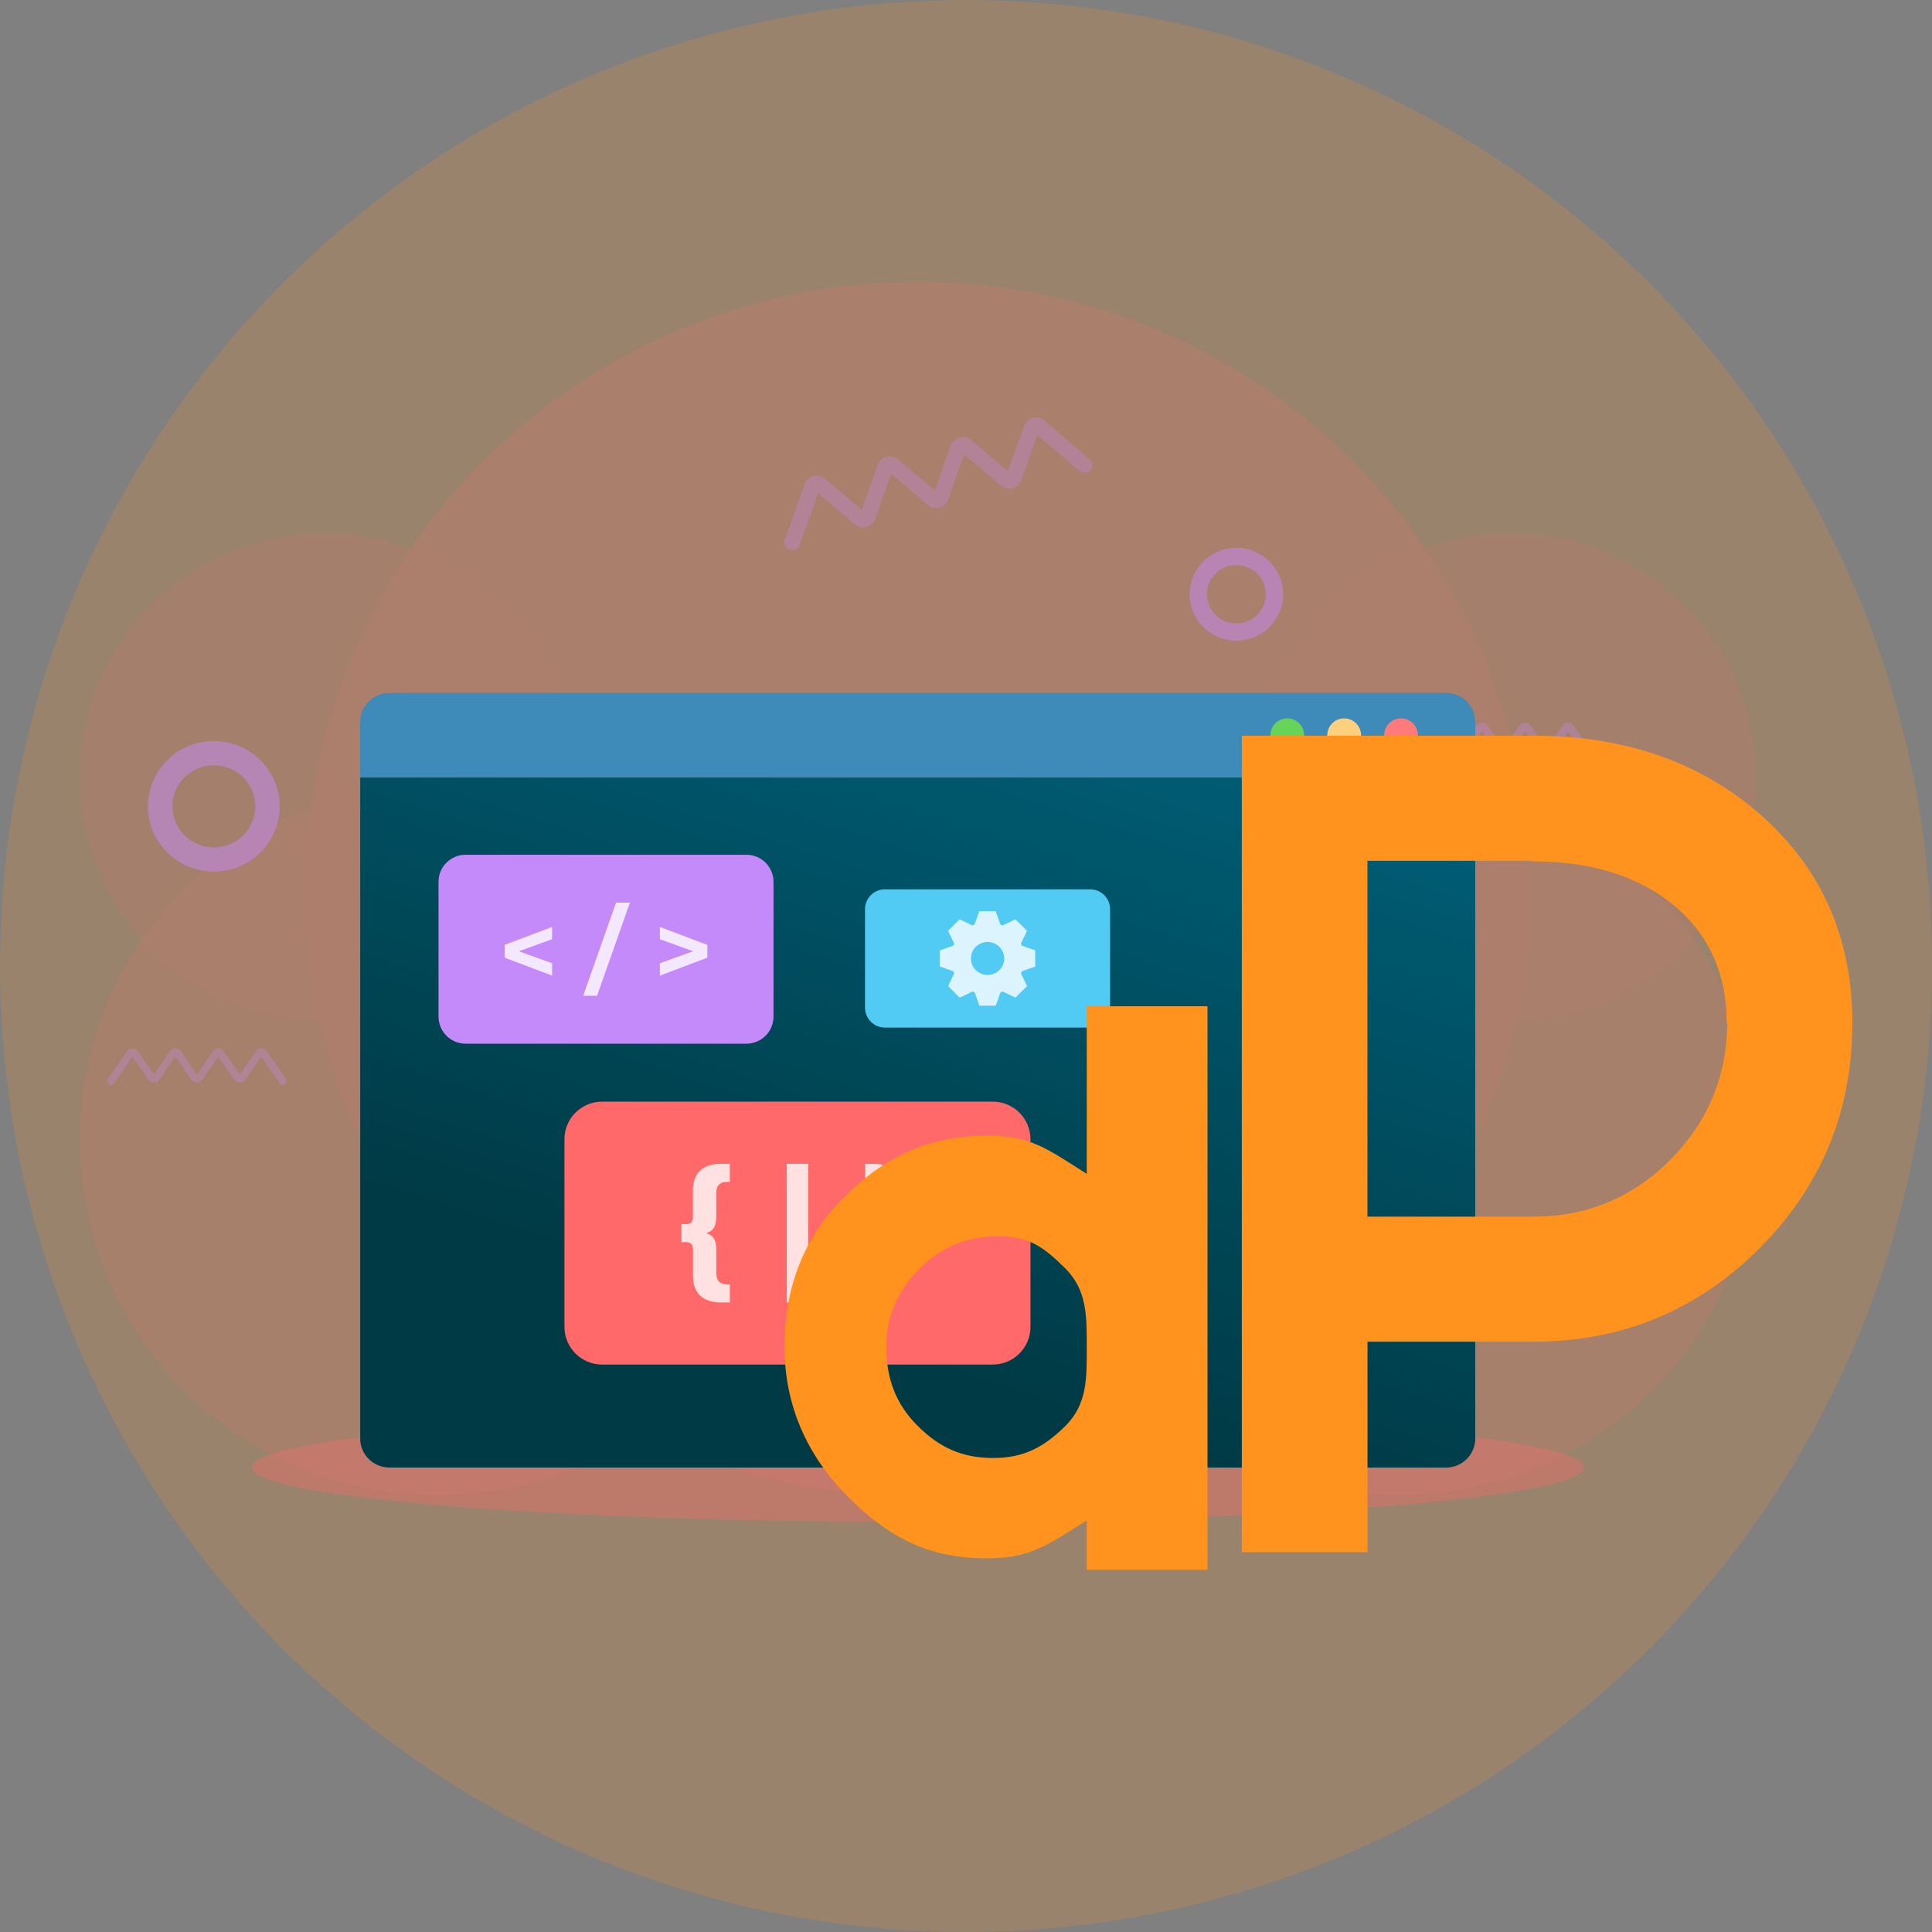 <?xml version="1.0" encoding="utf-8"?>
<!-- Generator: Adobe Illustrator 16.0.0, SVG Export Plug-In . SVG Version: 6.00 Build 0)  -->
<!DOCTYPE svg PUBLIC "-//W3C//DTD SVG 1.1//EN" "http://www.w3.org/Graphics/SVG/1.1/DTD/svg11.dtd">
<svg version="1.1" id="Capa_1" xmlns="http://www.w3.org/2000/svg" xmlns:xlink="http://www.w3.org/1999/xlink" x="0px" y="0px"
	 width="48px" height="48px" viewBox="0 0 48 48" enable-background="new 0 0 48 48" xml:space="preserve">
<rect x="0" y="0" width="48" height="48" fill="#808080" stroke="none"/>
<circle opacity="0.2" fill="#FF931E" cx="24.001" cy="24" r="24"/>
<g>
	<g opacity="0.7">
		<g>
			<ellipse opacity="0.5" fill="#FF6969" cx="22.805" cy="36.453" rx="16.552" ry="1.357"/>
		</g>
		<g opacity="0.3">
			<ellipse opacity="0.8" fill="#FF6969" cx="22.807" cy="22.087" rx="15.22" ry="15.088"/>
			<ellipse opacity="0.6" fill="#FF6969" cx="10.898" cy="28.311" rx="8.918" ry="8.84"/>
			<ellipse opacity="0.6" fill="#FF6969" cx="34.71" cy="28.311" rx="8.918" ry="8.84"/>
			<ellipse opacity="0.5" fill="#FF6969" cx="37.518" cy="19.31" rx="6.11" ry="6.057"/>
			<ellipse opacity="0.5" fill="#FF6969" cx="8.09" cy="19.31" rx="6.11" ry="6.057"/>
		</g>
	</g>
	<g>
		<g opacity="0.5">
			<g>
				<path fill="#C58AF9" d="M5.313,21.655c-0.902,0-1.637-0.728-1.637-1.622s0.734-1.622,1.637-1.622s1.637,0.728,1.637,1.622
					S6.215,21.655,5.313,21.655z M5.313,19.012c-0.568,0-1.03,0.458-1.03,1.021s0.462,1.021,1.03,1.021
					c0.568,0,1.03-0.458,1.03-1.021S5.881,19.012,5.313,19.012z"/>
			</g>
			<g>
				<path fill="#C58AF9" d="M30.717,15.916c-0.641,0-1.162-0.517-1.162-1.152s0.521-1.153,1.162-1.153
					c0.642,0,1.163,0.517,1.163,1.153S31.358,15.916,30.717,15.916z M30.717,14.038c-0.403,0-0.731,0.326-0.731,0.726
					c0,0.399,0.328,0.725,0.731,0.725s0.731-0.326,0.731-0.725C31.448,14.364,31.12,14.038,30.717,14.038z"/>
			</g>
			<g>
				<path fill="#C58AF9" d="M22.801,31.264c-0.451,0-0.817-0.363-0.817-0.811s0.367-0.811,0.817-0.811
					c0.45,0,0.817,0.363,0.817,0.811S23.251,31.264,22.801,31.264z M22.801,29.943c-0.284,0-0.515,0.229-0.515,0.51
					s0.23,0.51,0.515,0.51c0.284,0,0.514-0.229,0.514-0.51S23.084,29.943,22.801,29.943z"/>
			</g>
		</g>
		<g opacity="0.3">
			<g>
				<path fill="#C58AF9" d="M7.024,26.953c-0.031,0-0.061-0.014-0.079-0.041l-0.454-0.658l-0.397,0.574
					C6.063,26.873,6.012,26.9,5.957,26.9l0,0c-0.054,0-0.105-0.027-0.136-0.072l-0.397-0.574l-0.397,0.574
					C4.996,26.873,4.945,26.9,4.89,26.9s-0.105-0.027-0.137-0.072l-0.397-0.574l-0.397,0.574C3.929,26.873,3.877,26.9,3.823,26.9
					c-0.054,0-0.105-0.027-0.136-0.072l-0.397-0.574l-0.454,0.658c-0.03,0.045-0.09,0.055-0.133,0.025
					c-0.044-0.031-0.055-0.09-0.025-0.133l0.477-0.689c0.031-0.045,0.082-0.072,0.136-0.072s0.105,0.027,0.137,0.072l0.397,0.576
					l0.397-0.576c0.031-0.045,0.082-0.072,0.137-0.072c0.054,0,0.105,0.027,0.136,0.072l0.397,0.576l0.397-0.576
					c0.03-0.045,0.081-0.072,0.136-0.072s0.105,0.027,0.137,0.072l0.397,0.576l0.397-0.576c0.031-0.045,0.082-0.072,0.137-0.072
					c0.054,0,0.105,0.027,0.136,0.072l0.477,0.689c0.029,0.043,0.018,0.102-0.025,0.133C7.062,26.949,7.043,26.953,7.024,26.953z"/>
			</g>
			<g>
				<path fill="#C58AF9" d="M19.682,13.673c-0.021,0-0.043-0.004-0.065-0.011c-0.102-0.036-0.155-0.146-0.119-0.247l0.494-1.389
					c0.035-0.098,0.116-0.172,0.218-0.199c0.101-0.026,0.208-0.002,0.288,0.065l0.911,0.776l0.399-1.123
					c0.035-0.098,0.116-0.172,0.218-0.199c0.101-0.026,0.208-0.002,0.288,0.065l0.911,0.776l0.399-1.123
					c0.035-0.098,0.116-0.172,0.218-0.199c0.101-0.027,0.208-0.002,0.288,0.065l0.911,0.776l0.4-1.124
					c0.034-0.098,0.115-0.172,0.217-0.199c0.101-0.027,0.209-0.002,0.288,0.065l1.128,0.96c0.081,0.069,0.09,0.191,0.021,0.272
					c-0.07,0.081-0.192,0.09-0.274,0.021l-1.047-0.892l-0.399,1.123c-0.036,0.098-0.116,0.172-0.218,0.199s-0.209,0.002-0.289-0.065
					l-0.911-0.776l-0.399,1.124c-0.035,0.098-0.116,0.172-0.217,0.199c-0.102,0.027-0.209,0.003-0.289-0.065l-0.911-0.775
					l-0.399,1.123c-0.035,0.098-0.116,0.172-0.217,0.199s-0.209,0.002-0.289-0.065l-0.911-0.776l-0.458,1.29
					C19.837,13.623,19.762,13.673,19.682,13.673z"/>
			</g>
			<g>
				<path fill="#C58AF9" d="M25.96,29.914c-0.009,0-0.02-0.002-0.028-0.004l-4.65-1.055c-0.065-0.016-0.106-0.082-0.091-0.145
					c0.015-0.064,0.08-0.105,0.146-0.09l4.65,1.055c0.065,0.016,0.106,0.08,0.092,0.145C26.064,29.875,26.015,29.914,25.96,29.914z"
					/>
			</g>
			<g>
				<path fill="#C58AF9" d="M41.055,19.438c-0.009,0.001-0.019,0.002-0.028,0.002l-4.771-0.004c-0.067,0-0.122-0.054-0.122-0.121
					s0.055-0.12,0.122-0.12l4.771,0.004c0.067,0,0.122,0.054,0.122,0.121C41.148,19.377,41.108,19.425,41.055,19.438z"/>
			</g>
			<g>
				<path fill="#C58AF9" d="M39.491,18.866c-0.03,0-0.061-0.014-0.079-0.041l-0.454-0.659l-0.397,0.575
					c-0.031,0.045-0.082,0.072-0.137,0.072l0,0c-0.055,0-0.105-0.027-0.137-0.072l-0.396-0.575l-0.397,0.575
					c-0.031,0.045-0.082,0.072-0.137,0.072c-0.054,0-0.105-0.027-0.137-0.072l-0.397-0.575l-0.396,0.575
					c-0.031,0.045-0.083,0.072-0.138,0.072s-0.104-0.027-0.136-0.072l-0.397-0.575l-0.454,0.659c-0.03,0.043-0.09,0.055-0.133,0.024
					c-0.045-0.03-0.057-0.089-0.026-0.132l0.477-0.69c0.031-0.045,0.082-0.072,0.137-0.072s0.105,0.027,0.136,0.072l0.397,0.575
					l0.397-0.575c0.031-0.045,0.081-0.072,0.136-0.072s0.106,0.027,0.138,0.072l0.396,0.575l0.396-0.575
					c0.031-0.045,0.083-0.072,0.138-0.072s0.104,0.027,0.136,0.072l0.397,0.575l0.397-0.575c0.03-0.045,0.082-0.072,0.137-0.072
					s0.104,0.027,0.136,0.072l0.477,0.69c0.03,0.043,0.019,0.102-0.025,0.132C39.529,18.861,39.51,18.866,39.491,18.866z"/>
			</g>
		</g>
	</g>
	<g>
		<path fill="#3E8BBA" d="M36.651,17.937c0-0.398-0.325-0.721-0.728-0.721H9.677c-0.402,0-0.728,0.323-0.728,0.721v1.381h27.703
			V17.937z"/>
		<linearGradient id="SVGID_1_" gradientUnits="userSpaceOnUse" x1="20.923" y1="33.375" x2="28.535" y2="9.912">
			<stop  offset="0" style="stop-color:#003A45"/>
			<stop  offset="1" style="stop-color:#006D8B"/>
		</linearGradient>
		<path fill="url(#SVGID_1_)" d="M8.949,19.318V35.74c0,0.398,0.326,0.721,0.728,0.721h26.247c0.402,0,0.728-0.322,0.728-0.721
			V19.318H8.949z"/>
		<g>
			<circle fill="#FFD07D" cx="33.395" cy="18.267" r="0.419"/>
			<circle fill="#FF7B7B" cx="34.809" cy="18.267" r="0.419"/>
			<circle fill="#68D359" cx="31.982" cy="18.267" r="0.419"/>
		</g>
	</g>
	<g>
		<g>
			<path fill="#FF6969" d="M24.665,33.902H14.96c-0.518,0-0.937-0.42-0.937-0.938v-4.656c0-0.52,0.419-0.938,0.937-0.938h9.705
				c0.517,0,0.937,0.418,0.937,0.938v4.656C25.602,33.482,25.182,33.902,24.665,33.902z"/>
		</g>
		<g opacity="0.8">
			<path fill="#FFFFFF" d="M17.736,30.504c-0.04,0.063-0.103,0.105-0.189,0.133c0.086,0.027,0.15,0.07,0.189,0.133
				c0.039,0.061,0.06,0.154,0.06,0.279v0.588c0,0.09,0.022,0.156,0.068,0.203s0.113,0.07,0.202,0.07h0.067v0.449h-0.215
				c-0.23,0-0.405-0.057-0.523-0.17c-0.119-0.113-0.179-0.275-0.179-0.488v-0.666c0-0.059-0.014-0.1-0.042-0.131
				c-0.028-0.029-0.068-0.043-0.12-0.043H16.93v-0.449h0.123c0.052,0,0.092-0.016,0.12-0.045c0.029-0.027,0.042-0.072,0.042-0.127
				v-0.666c0-0.215,0.06-0.377,0.179-0.49c0.118-0.111,0.293-0.17,0.523-0.17h0.215v0.449h-0.067c-0.089,0-0.156,0.023-0.202,0.07
				s-0.068,0.113-0.068,0.203v0.588C17.795,30.35,17.775,30.443,17.736,30.504z"/>
			<path fill="#FFFFFF" d="M19.547,28.914h0.531v3.445h-0.531V28.914z"/>
			<path fill="#FFFFFF" d="M22.694,30.412v0.449h-0.123c-0.052,0-0.092,0.014-0.121,0.043c-0.028,0.031-0.042,0.072-0.042,0.131
				v0.666c0,0.213-0.06,0.375-0.178,0.488c-0.119,0.113-0.293,0.17-0.523,0.17h-0.215V31.91h0.067c0.089,0,0.156-0.023,0.202-0.07
				c0.045-0.047,0.068-0.113,0.068-0.203v-0.588c0-0.125,0.02-0.219,0.06-0.279c0.04-0.063,0.103-0.105,0.189-0.133
				c-0.086-0.027-0.149-0.07-0.189-0.133c-0.04-0.061-0.06-0.154-0.06-0.279v-0.588c0-0.09-0.023-0.156-0.068-0.203
				c-0.046-0.047-0.113-0.07-0.202-0.07h-0.067v-0.449h0.215c0.23,0,0.405,0.059,0.523,0.17c0.118,0.113,0.178,0.275,0.178,0.49
				v0.666c0,0.055,0.014,0.1,0.042,0.127c0.029,0.029,0.069,0.045,0.121,0.045H22.694z"/>
		</g>
	</g>
	<g>
		<g>
			<path fill="#C58AF9" d="M11.568,25.93h6.976c0.372,0,0.674-0.301,0.674-0.674v-3.347c0-0.372-0.302-0.673-0.674-0.673h-6.976
				c-0.372,0-0.673,0.301-0.673,0.673v3.347C10.895,25.629,11.196,25.93,11.568,25.93z"/>
		</g>
		<g opacity="0.8">
			<path fill="#FFFFFF" d="M13.717,23.334l-0.826,0.3l0.826,0.297v0.307l-1.179-0.444v-0.319l1.179-0.445V23.334z"/>
			<path fill="#FFFFFF" d="M15.305,22.426h0.345l-0.817,2.314h-0.344L15.305,22.426z"/>
			<path fill="#FFFFFF" d="M17.574,23.475v0.319l-1.179,0.444v-0.307l0.825-0.297l-0.825-0.3V23.03L17.574,23.475z"/>
		</g>
	</g>
	<g>
		<g>
			<path fill="#51CAF4" d="M21.984,25.529h5.103c0.272,0,0.493-0.221,0.493-0.492v-2.449c0-0.272-0.221-0.493-0.493-0.493h-5.103
				c-0.272,0-0.493,0.221-0.493,0.493v2.449C21.492,25.309,21.712,25.529,21.984,25.529z"/>
		</g>
		<path opacity="0.8" fill="#FFFFFF" d="M25.72,24.014v-0.403l-0.335-0.117c-0.007-0.018-0.013-0.035-0.021-0.052l0.152-0.316
			l-0.144-0.143l-0.145-0.143l-0.319,0.152c-0.018-0.008-0.035-0.015-0.053-0.022l-0.118-0.331h-0.407l-0.117,0.331
			c-0.018,0.007-0.036,0.014-0.053,0.022l-0.319-0.152l-0.144,0.143l-0.144,0.143l0.153,0.316c-0.008,0.017-0.015,0.035-0.021,0.052
			l-0.334,0.117v0.403l0.334,0.117c0.006,0.018,0.014,0.035,0.021,0.053L23.555,24.5l0.144,0.141l0.144,0.145l0.319-0.152
			c0.017,0.008,0.035,0.016,0.053,0.021l0.117,0.33h0.407l0.118-0.33c0.018-0.006,0.035-0.014,0.053-0.021l0.319,0.152l0.145-0.145
			l0.144-0.141l-0.152-0.316c0.008-0.02,0.014-0.035,0.021-0.053L25.72,24.014z M24.536,24.223c-0.229,0-0.414-0.184-0.414-0.41
			s0.186-0.41,0.414-0.41s0.414,0.184,0.414,0.41S24.765,24.223,24.536,24.223z"/>
	</g>
	<path fill="#FF931E" d="M29.758,25h-1.883H27v0.934v3.229c-1-0.629-1.385-0.947-2.473-0.947c-1.446,0-2.552,0.518-3.567,1.541
		c-1.021,1.021-1.468,2.268-1.468,3.709c0,1.445,0.554,2.697,1.575,3.719c1.016,1.016,1.998,1.531,3.443,1.531
		c1.088,0,1.49-0.316,2.49-0.941v0.398V39h0.875h1.883H30v-0.828V25.934V25H29.758z M27,33.473c0,0.766,0.016,1.404-0.525,1.949
		c-0.543,0.537-1.038,0.801-1.805,0.801c-0.771,0-1.337-0.262-1.876-0.803c-0.545-0.545-0.774-1.184-0.774-1.955
		c0-0.766,0.284-1.402,0.829-1.947c0.539-0.541,1.184-0.803,1.956-0.803c0.766,0,1.124,0.264,1.667,0.803
		C27.01,32.061,27,32.699,27,33.467V33.473z"/>
	<g>
		<path fill="#FF931E" d="M30.853,38.563V18.278h7.239c2.268,0,4.147,0.652,5.637,1.954c1.527,1.34,2.292,3.069,2.292,5.188
			c0,2.191-0.773,4.063-2.32,5.607c-1.546,1.537-3.416,2.307-5.608,2.307h-4.118v5.229H30.853z M33.974,21.385v8.842h4.118
			c1.33,0,2.464-0.469,3.401-1.406c0.938-0.945,1.411-2.08,1.42-3.4h-0.014c0-1.182-0.404-2.128-1.21-2.841
			c-0.899-0.787-2.099-1.18-3.598-1.18v-0.014H33.974z"/>
	</g>
</g>
</svg>
